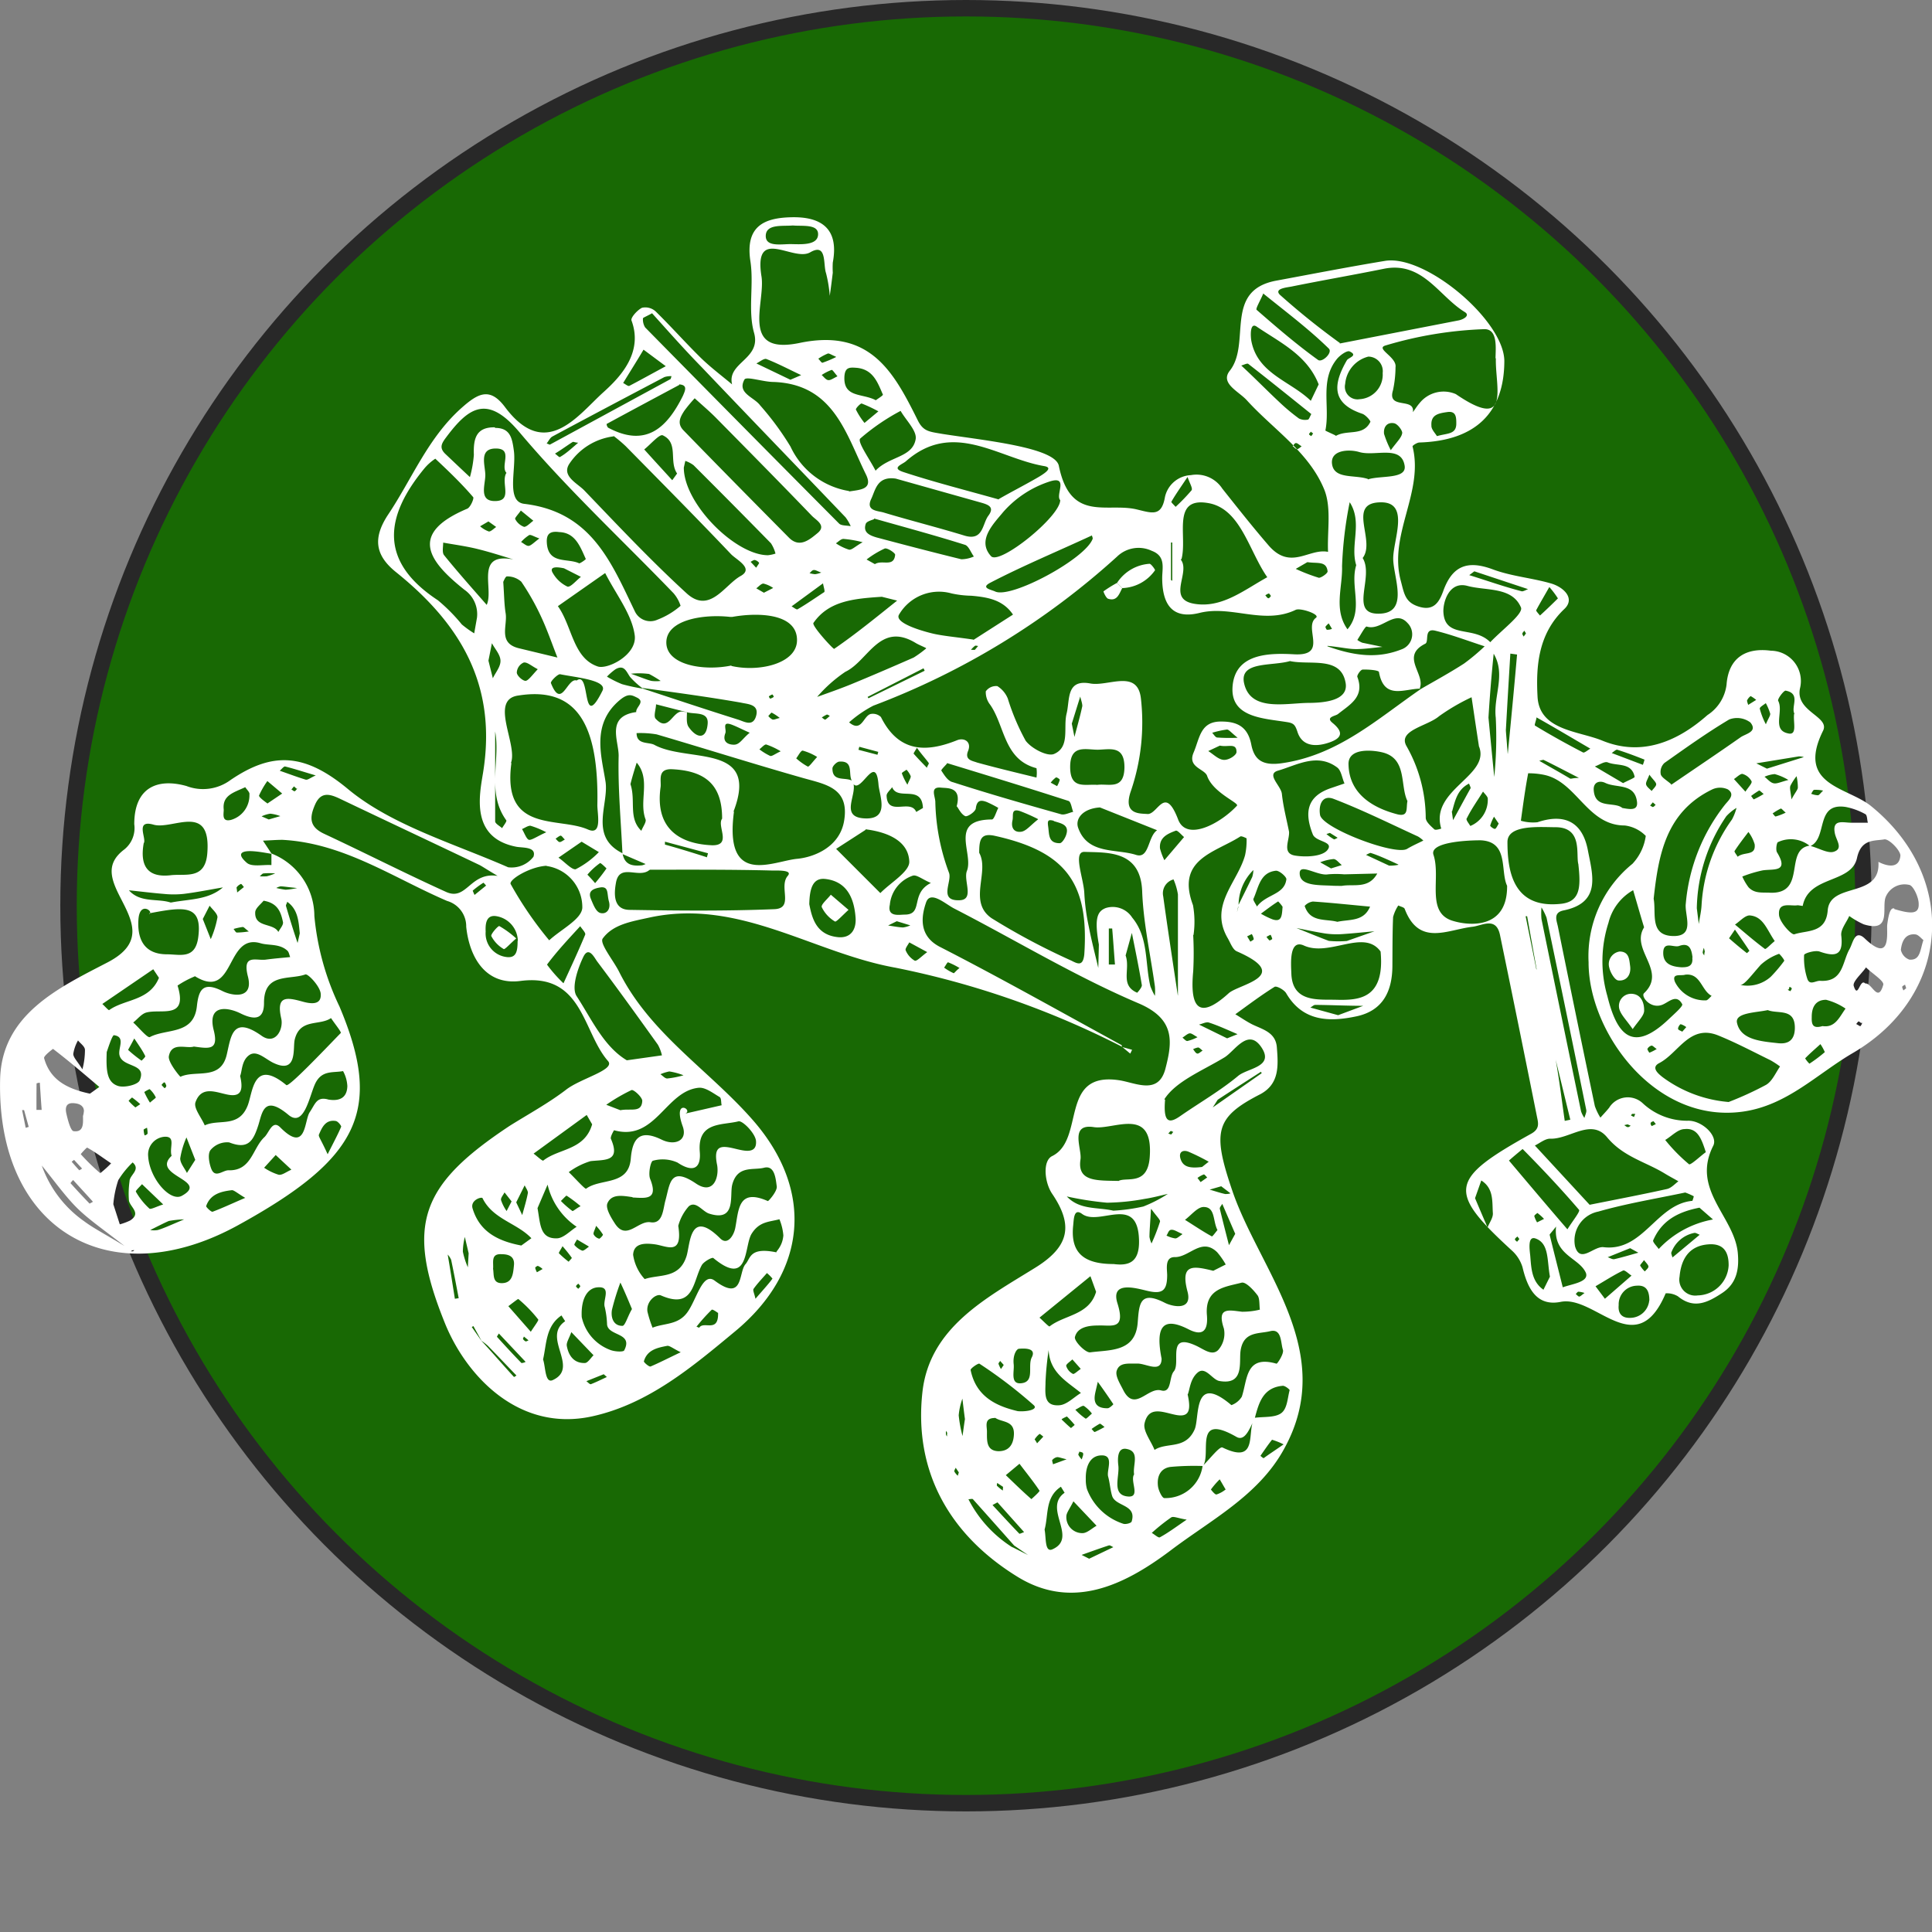 <svg xmlns="http://www.w3.org/2000/svg" viewBox="0 0 166.92 166.92"><rect x="0" y="0" width="166.92" height="166.92" fill="#808080" stroke="none"/><defs><style>.cls-1{fill:#186904;stroke:#282828;stroke-miterlimit:10;stroke-width:1.42px;}.cls-2{fill:#fff;}</style></defs><title>p_curiocity</title><g id="Layer_1" data-name="Layer 1"><circle class="cls-1" cx="83.46" cy="78.25" r="77.54"/><path class="cls-2" d="M728.33,936.22a75.35,75.35,0,0,0-19.6-6.83c-7.09-1.28-13.47-6-21.2-4.33-1.59.35-3.17.59-4.06,1.82-.29.41.91,1.87,1.41,2.85,2.67,5.36,7.78,8.51,11.56,12.83,5.34,6.1,4.67,13.11-1.51,18.24-3.7,3.07-7.5,6.29-12.37,7.36-6.35,1.39-10.87-3.51-12.7-8-3.47-8.55-2.13-12,5.59-17.11,1.6-1,3.32-1.94,4.83-3.09,1.25-1,4.33-1.73,3.65-2.5-2.2-2.51-2.16-7.61-7.55-6.92-3,.4-4.42-2-4.7-4.68a2.28,2.28,0,0,0-1.65-2.23c-4.66-2-8.93-5-14.23-5.28-.55,0-1.12.05-1.68.07l.75,1.14c-.51-.08-1-.18-1.53-.22-.84-.07-1.68.07-.61,1,.44.37,1.4.14,2.12.19v-1a5.82,5.82,0,0,1,3.71,5.4,22.92,22.92,0,0,0,2.17,7.82c3.8,9,1.69,13.15-8.77,18.9-11.16,6.13-20.86.33-20.55-12.6.13-5.61,5.06-7.92,9.26-10.1,3.29-1.7,2.13-3.65,1.09-5.69-.8-1.57-1.23-2.87.38-4.08A2.37,2.37,0,0,0,643,917c0-3.18,2-4,4.51-3.3a4,4,0,0,0,3.81-.52c3.59-2.44,6.37-2.35,10.14.78s9.12,4.69,13.84,6.76a2.38,2.38,0,0,0,2.19-.91c.29-.88-.94-.76-1.47-.86-4-.77-3.2-4.46-2.88-6.43,1.22-7.6-2-12.86-7.54-17.31-1.78-1.44-2-2.91-.7-4.91,2.09-3.11,3.46-6.67,6.38-9.27,1.42-1.26,2.44-1.82,3.75-.07,3.52,4.7,6.3.7,8.5-1.28,1.42-1.28,3.47-3.4,2.43-6.2-.09-.24.5-.9.91-1.1a1.32,1.32,0,0,1,1.17.31c1.33,1.3,2.56,2.69,3.89,4,.85.83,1.81,1.55,2.72,2.31-.46-1.9,2.54-2.17,1.9-4.45-.55-1.94,0-4.16-.32-6.21-.45-3,1.18-3.73,3.55-3.78,2.6-.06,4.12,1,3.57,3.92a8.3,8.3,0,0,0,0,.87c-.08.68-.17,1.36-.26,2a11.5,11.5,0,0,0-.32-1.95c-.27-.77.1-2.66-1.37-1.81s-4.91-2.31-4.21,2.08c.36,2.28-1.9,6.83,3.29,5.75,6.08-1.27,8.12,2.47,10.2,6.66.49,1,1,1,2.14,1.2,3.57.56,9.72,1.15,10.06,2.75,1,4.92,4.14,3.16,6.72,3.77,1.34.32,2.15.66,2.45-1.07a2.41,2.41,0,0,1,2.24-1.89A2.66,2.66,0,0,1,737,888c1.31,1.65,2.62,3.31,4,4.91,1.91,2.21,3.49.22,5.14.56-.08-1.81.31-3.81-.33-5.39-1.32-3.23-4.39-5.18-6.69-7.71-.71-.78-2.33-1.46-1.47-2.55,1.87-2.37-.57-6.92,4-7.78,3.13-.58,6.26-1.19,9.41-1.71,3.49-.57,10.26,5.13,10.31,8.63,0,4.47-2.48,6.91-7.33,7.06-.21,0-.62.27-.6.34,1,4-2.12,7.62-1,11.67.29,1.11.38,1.85,1.64,2.2s1.69-.52,2-1.34c.78-2.21,2.09-2.73,4.29-1.91,1.6.6,3.38.74,5,1.21,1.09.3,2.17,1.29,1.18,2.22-2.28,2.16-2.45,5-2.31,7.58.16,2.92,3.54,2.94,5.6,3.79,3.32,1.36,6.4.16,9.08-2.21a3.66,3.66,0,0,0,1.65-2.63c.17-2.31,1.66-3.22,3.83-2.93a2.62,2.62,0,0,1,2.51,3.27c-.4,2,2.6,2.41,2,3.64-2.35,4.74,2.09,4.85,4.14,6.51,7.62,6.18,6.91,16.39-1.57,21.34-3.1,1.81-5.67,4.52-9.49,5.06-7.64,1.08-13.36-6.92-13.34-12.9a10.28,10.28,0,0,1,3.79-8.51,4.4,4.4,0,0,0,1.15-2.41,3.06,3.06,0,0,0-1.81-.9c-3.27,0-4.15-3.81-7-4.38a6.67,6.67,0,0,0-1.35-.13c-.26,1.36-.44,2.73-.63,4.1a3.77,3.77,0,0,0,1.43.13c2.38-.8,3.9,0,4.36,2.43.4,2.1,1.19,4.52-2.11,5.19-.91.19-.59.87-.48,1.4q1.57,7.75,3.19,15.5a5,5,0,0,0,.48,1c.26-.29.52-.56.76-.86a1.89,1.89,0,0,1,2.89-.39,5.63,5.63,0,0,0,3.86,1.52c1.22-.07,2.68,1.29,2.24,2.16-1.93,3.8,1.81,6.09,2.12,9.24.14,1.51-.14,2.69-1.36,3.49s-2.42,1.42-3.81.28a1.83,1.83,0,0,0-1.06-.26c-2.54,6-6.08.13-9.08.74-2.07.41-2.86-1.18-3.29-3a3.18,3.18,0,0,0-.92-1.44c-5.59-5.13-5.44-6.14,1.69-10.1.74-.42.59-.92.48-1.46q-1.57-7.85-3.19-15.68c-.33-1.63-1.53-.83-2.38-.73-2.17.25-4.62,1.72-5.86-1.55-.06-.14-.36-.19-.55-.29a3.35,3.35,0,0,0-.45,1c-.06,1.39-.05,2.79-.06,4.18,0,2.19-.79,3.91-3.11,4.4s-4.63.47-6.07-2c-.17-.29-.82-.65-1-.55-1.17.73-2.27,1.56-3.39,2.37.5.3,1,.65,1.51.9.94.44,2,.7,2.08,2,.12,1.56.22,3.11-1.42,4-3.92,2-4.17,3.25-2.43,8.35,2.35,6.9,9.16,13.92,4.44,22.36-2.21,4-6.32,6.09-9.82,8.75-4,3-8.47,5.14-13.18,2.24-5.77-3.55-9-9-8.21-16,.64-5.54,5.5-8.07,9.69-10.67,3-1.84,3.38-3.68,1.5-6.44-.66-1-.81-2.82,0-3.23,2.91-1.42.57-7.34,5.8-6.56,1.44.22,3.4,1.31,4-1s.87-4.28-2.31-5.64c-5.48-2.33-10.62-5.46-15.93-8.19-.77-.39-2.07-1.61-2.44-.53s-.73,2.85,1.2,3.84c5.29,2.71,10.48,5.64,15.7,8.49ZM738.39,924c.4-.81.81-1.62,1.2-2.44a2.35,2.35,0,0,0,.1-.6,4.26,4.26,0,0,0-1.28,3c-.11.52-.23,1,0,.12C738.34,925.08,738.37,924.54,738.39,924ZM673,961.63l-.7-1.27-.14.08.84,1.2c.93,1,1.86,2.09,2.81,3.12a1.33,1.33,0,0,0,.21-.13c-.83-.86-1.65-1.73-2.48-2.58A5.56,5.56,0,0,0,673,961.63Zm45.89,17.84,1.33.67-1.2-.82c-1.18-1.33-2.36-2.66-3.56-4-.06-.06-.25,0-.39,0A10.64,10.64,0,0,0,718.86,979.47Zm45.29-49.83-.84-4.69h-.13c.3,1.5.61,3,.91,4.51,0,.06.06.11.08.16.47,2.2.93,4.41,1.39,6.61s.69,4.27,1,6.4l.48-.1-1.53-6.28C765.08,934.05,764.62,931.85,764.15,929.64Zm-73.43-22.31c0,.42-.07.95.14,1.26.69,1,1.54,1.13,1.65-.27.09-1.09-1.12-.79-1.81-1l-2.65-.68c0,.44-.26,1.07,0,1.28,1.07,1.12,1.4-.61,2.21-.66A2.92,2.92,0,0,1,690.72,907.33Zm49.1,60.95c-.42.71-.82,2.12-1.63,1.65-3.75-2.15-2.13,1.49-2.89,2.52a22,22,0,0,0-2.82.08c-.89.13-1.17.88-1.06,1.69.05.36.36,1,.54,1a3.23,3.23,0,0,0,3.31-2.77c.59-.56,1.46-1.72,1.72-1.6,3.25,1.57,2-1.59,2.81-2.57.76-.1,1.69,0,2.24-.38s.56-1.28.75-2c0-.07-.4-.4-.6-.38C740.52,965.67,740.16,967,739.82,968.28Zm-34.83-55c-.38-.56.2-1.77-1.09-1.69-.23,0-.62.39-.61.6,0,1.2,1.14.7,1.72,1.07.62,1-1.29,3.17,1.14,3.24,2.12.06,1.19-2,1.12-2.93C707.05,910.57,705.59,914.94,705,913.26Zm-18.08-8a7.18,7.18,0,0,1-1.1-1c-.33-.46-.5-1.1-1.26-.67a5,5,0,0,0-.74.64,9.28,9.28,0,0,0,1.3.65,15.91,15.91,0,0,0,1.82.39c2.73.9,5.46,1.81,8.2,2.67.53.16,1.3.67,1.57-.33s-.74-1-1.29-1.13C692.59,906,689.75,905.62,686.91,905.23Zm100.92,13.61c.69.18,1.49.67,2,.48.82-.28.16-1,.06-1.62-.22-1.18.68-.9,1.35-.88h1.51c-.07-.26-.06-.66-.22-.74a5.73,5.73,0,0,0-1.69-.62c-2.68-.41-1.53,2.72-3.08,3.39a2.6,2.6,0,0,0-2.76-.36c-.13,0-.23.68-.1.89,1.07,1.76-.32,1.41-1.25,1.56a11,11,0,0,0-1.75.53,4.71,4.71,0,0,0,.54.93c.53.56,1.16.43,1.91.47C787.54,923,785.48,919.09,787.83,918.84Zm-102.67.66c.19,1,.89,1.08,1.69,1a1.82,1.82,0,0,0,.3-.11l-2-.86c-.13-2.84-.4-5.67-.33-8.5,0-1.32-1.11-3.4,1.52-3.77-.06-.44.86-.9,0-1.28-.4-.2-.71-.33-1.37.2-2.55,2.09-1.63,4.86-1.28,7.12C684,915.33,682.29,918.05,685.16,919.5Zm68.91-14.26c-1.37,0-3.12,1-3.56-1.43,0-.17-.92-.24-1.41-.22-.17,0-.51.49-.46.63.65,1.73-.63,2.38-1.67,3.21-.22.18-1.1.25-.48.76,1,.82.8,1.32-.25,1.69s-2.32.43-2.76-.87c-.2-.61-.31-.79-.9-.88-2.09-.34-5-.39-4.71-3.19s3.27-2.78,5.32-2.67c3,.16.74-2.32,1.88-3.16.38-.29-1.36-.88-1.76-.68-2.75,1.32-5.54-.42-8.29.26-2.4.6-3.23-.77-3.24-3,0-.87.33-1.9-.9-2.36a2.67,2.67,0,0,0-3,.5,65.88,65.88,0,0,1-21.06,12.88,10.26,10.26,0,0,0-2.09,1.44c1.08.91,1.22-.53,1.85-.72a1,1,0,0,1,.9.26c1.5,3,3.81,3.12,6.59,2,.61-.24,1.26.14.94.93s.38.85.77,1c1.7.47,3.43.88,5.14,1.3a2.94,2.94,0,0,0,0-.81c-2.83-.74-2.72-3.64-4-5.48a1.74,1.74,0,0,1-.38-1.16,1.08,1.08,0,0,1,1-.45,2.27,2.27,0,0,1,.9,1.07,19.41,19.41,0,0,0,1.54,3.64c.49.67,1.88,1.4,2.46,1.15,1.4-.6.78-2.28,1.08-3.48s-.06-3,2.05-2.61c1.52.29,4.07-1.27,4.37,1.28a18.34,18.34,0,0,1-.86,8c-.74,2.1.82,1.94,1.45,2,.89,0,1.48-2.54,2.63.48.74,1.93,3.69.31,5.08-1.2.21-.24-2.08-1.12-2.58-2.58-.22-.61-1.71-.73-1.17-2s.58-2.72,2.41-2.69c1.34,0,2.28.43,2.58,2,.25,1.26.91,1.83,2.57,1.61,4.89-.67,8.31-3.83,12.09-6.43,1.25-.72,2.51-1.41,3.72-2.19a18,18,0,0,0,1.78-1.49c-1.42-.46-2.83-1-4.27-1.35-1-.24-.52.93-.85,1.12C752.36,902.49,754.55,904,754.07,905.24Zm-69.68-21.8a5.4,5.4,0,0,0-3.81,2.34c-.74,1.08.66,1.7,1.27,2.33,2.88,3,5.75,6.06,8.83,8.88,2,1.84,3.29-.71,4.67-1.48,1.2-.66-.37-1.41-.83-1.9-3-3.16-6.06-6.24-9.11-9.34A12.17,12.17,0,0,0,684.39,883.44Zm-8.84,28.25c-.81,6.06,4.06,4.6,6.6,5.71,1.3.58.81-1.39.83-2.14.13-7-1.81-10.22-6.82-9.43C673.64,906.22,676.14,910.09,675.55,911.69Zm19.23,4.2c-.86,6.51,3.37,4.25,5.45,4.05,1.43-.13,3.73-1,4.08-3.35.43-2.78-1.6-3.08-3.55-3.63-4.23-1.2-8.43-2.53-12.65-3.77a8.35,8.35,0,0,0-1.74-.11c0,1,1,.76,1.51,1C690.78,911.73,697.06,909.93,694.78,915.89Zm-20.63-33.18c1.31,0,1.47.88,1.62,2,.21,1.58-.7,4.37.89,4.56,5.81.69,7.52,5.07,9.57,9.31a1.48,1.48,0,0,0,1.94.7,6.7,6.7,0,0,0,2-1.2,3.09,3.09,0,0,0-.61-1.09c-4.46-4.63-9.18-9-13.33-13.93-2.73-3.23-4.34-2.17-6.28.42-.4.53-.68.93-.1,1.48s1.41,1.34,2.12,2a9.92,9.92,0,0,0,.34-1.92C672.29,883.71,672.52,882.68,674.15,882.71ZM716,919.47c.92,1.66-1,4.22,1.07,5.65a58.24,58.24,0,0,0,6.9,3.67c.58.3,1,.48,1.11-.54.42-6.19-1.61-8.88-7.7-10.24C716.14,917.73,716,918.31,716,919.47Zm31.14-44,10.29-2c.4-.08,1-.41.54-.71-2.26-1.37-3.64-4.42-7-3.75-2.66.54-5.34,1-8,1.54-.41.08-1.5.17-1,.7A63.91,63.91,0,0,0,747.17,875.43Zm13.47,1.3c0-.83.24-2.59-1-2.54a33.67,33.67,0,0,0-8.51,1.41c-.9.27,1,1,.87,1.87a9.81,9.81,0,0,1-.22,2c-.53,1.7,1.92.58,1.72,1.89.19-.25.35-.52.56-.76a2.66,2.66,0,0,1,3.15-.8C762,883.13,760.56,879.18,760.64,876.73Zm-86.11,44.76c-1.13-.67-1.38-.85-1.66-1-4-1.91-8.07-3.82-12.09-5.74-.87-.41-1.63-.62-2.13.52s-.49,1.93.81,2.53c3.51,1.64,7,3.42,10.49,5C671.77,923.7,672,921,674.53,921.49Zm-1.89-22.37a2.57,2.57,0,0,0-1.09-2.42c-3.06-2.44-4.88-4.84.25-7,.28-.12.61-.91.51-1-1-1.17-2.14-2.26-3.27-3.32a4.41,4.41,0,0,0-.91.8c-3.46,4.18-4,8.06,1.13,11.43a15.16,15.16,0,0,1,2.07,2.09,9.07,9.07,0,0,0,1.07.77Zm61.88,27.43a29.5,29.5,0,0,1,0,3.12c-.27,2.82.29,4.42,3.07,1.89.86-.78,5.59-1.48.69-3.62-.35-.16-.54-.72-.77-1.12-1.66-2.84.84-4.82,1.49-7.18a5.93,5.93,0,0,0,.13-1.46s-.43-.23-.54-.16c-2.18,1.4-5.58,1.94-4.09,5.93A8.05,8.05,0,0,1,734.52,926.55Zm-47-5.62c-.93.75-2.59-.66-2.88,1.13-.13.75-.31,2.28,1.17,2.3,4.17.07,8.35.11,12.52-.06,1.73-.07.35-1.94,1.16-2.88.46-.53-.9-.45-1.4-.46C694.6,920.91,691.07,920.93,687.56,920.93Zm17.23-32.71c.91-.16,2.15-.14,1.5-1.47-1.74-3.52-2.79-7.82-8-8-.87,0-2.34-.51-2.5-.21-.66,1.19.83,1.51,1.36,2.24a24.6,24.6,0,0,1,2.62,3.56A6.78,6.78,0,0,0,704.79,888.22Zm28.69,5.87c.89,1.1-1.24,3.4,1.15,3.82s4.33-1.19,6.33-2.29c-1.61-2.3-2.31-6-5.19-6.42C732.61,888.76,734,892.14,733.48,894.09Zm-38.85,9.19c2.44.57,5.71-.21,5.7-2.23,0-2.27-3.25-2.42-5.6-2h-.17c-2.32-.26-5.51.24-5.52,2.2S692.2,903.8,694.63,903.28Zm74.18,46.56c2.61-.52,4.65-.91,6.67-1.36.38-.08.69-.44,1-.67-.4-.23-.82-.45-1.21-.69-1.65-1-3.56-1.43-4.95-3.11s-3.25.19-4.93.12c-.43,0-.88.38-1.31.59ZM691.42,880.2a12.56,12.56,0,0,0-.89,1.07c-.35.54-.67,1.1-.07,1.71,3,3.09,6.06,6.19,9.11,9.27.92.92,1.79.15,2.45-.39.82-.66-.1-1.12-.47-1.5-2.76-2.87-5.56-5.7-8.36-8.54C692.66,881.29,692.09,880.81,691.42,880.2ZM780.75,941a28.47,28.47,0,0,0,3.23-1.48c.53-.31.81-1,1.21-1.59a7.36,7.36,0,0,0-.83-.54c-1.49-.73-3-1.53-4.51-2.14-2.47-1-3.43,1.53-5.1,2.39-.73.38-.09.91.29,1.21A11.11,11.11,0,0,0,780.75,941Zm-21.58-30.78c-.32-2.08-.47-3.13-.63-4.19a17.67,17.67,0,0,0-2.81,1.64c-1,.86-3.55,1.2-2.83,2.55a12.66,12.66,0,0,1,1.68,6.22c0,.35.44.72.74,1,.09.09.4,0,.6-.06C754.89,914,760.24,912.82,759.17,910.25Zm2.44,12.1c-.61-1.27.18-3.83-2.3-3.93-1.36,0-4.42.19-4.06,1.26.67,2-.72,5.05,1.74,5.72C758.38,925.78,761.63,926.06,761.61,922.35Zm12.66,1.11c.24,1.24-.38,3.16,1.64,3.23s1-1.83,1.14-2.82a16,16,0,0,1,3.41-8.56c.33-.39.86-.86.22-1.29a1.61,1.61,0,0,0-1.34,0C775.35,915.92,774.69,919.59,774.27,923.46Zm-56.58-34.52c1-.58,2.22-1.2,3.36-1.86s1.11-.91.51-1c-3.94-.69-7.82-4-11.9-.4-.31.27-1.31.57-.19.93C712.12,887.45,714.81,888.13,717.69,888.94Zm50.08,31.56c-.24-.82.4-3.16-1.91-3.21-1.41,0-4.22-.26-4.22,1.28,0,2.48.47,5.72,4.49,5.35C767.9,923.76,768,922.55,767.77,920.5Zm-81.72,28.75c-.81-.11-1.8-.33-2.17.53-.18.42.3,1.22.64,1.74,1,1.55,2-.27,3.08-.1s1.08-1.13,1.29-1.88c.4-1.43.38-3,2.65-1.46,1.49,1,2-.52,1.82-1.59-.38-1.82.43-1.7,1.65-1.4.72.17,1.76.43,1.71-.64,0-.65-1.16-1.84-1.52-1.75-1.4.36-3.56,0-3.34,2.64.12,1.46-.6,1.81-1.93.92a3.11,3.11,0,0,0-2.1-.16c-.21,0-.44,1.12-.26,1.57C688.32,949.51,687.15,949.3,686.05,949.25Zm45.71,13.93c0,1.33-1.34.43-2.1.45s-1.54-.13-1.78.62c-.14.45.29,1.12.55,1.64,1,2,2.13-.26,3.29.06.93.25.67-1.14,1.09-1.64.65-.75-.68-3.47,2-2.19.64.31,1.31.85,1.83.35a2.14,2.14,0,0,0,.5-1.87c-.63-1.88.43-1.58,1.56-1.45a6.31,6.31,0,0,0,1.55-.18c-.06-.43,0-1-.22-1.26-.35-.46-1-1.16-1.36-1.07-1.4.37-3.16.48-3,2.75.08.87,0,2.08-1.56,1.29C731.93,959.53,731.19,960.31,731.76,963.18Zm41.68-37.26c-.31-1-.62-2.11-.94-3.19a4.45,4.45,0,0,0-2.13,2.81,10.83,10.83,0,0,0-.1,6.33c.82,3.33,2.16,5,5.31,2,.44-.42,1.25-1.12,1.16-1.29-.51-.94-1.16-.16-1.75.06-1,.36-1.82-.71-1.56-1C775.49,929.68,772.23,927.86,773.44,925.92ZM648.15,936.21c-.65.21-1.92-.44-2.16.83-.1.53,1,1.82,1,1.78,1.34-.62,3.47.36,4-1.91.37-1.56.48-3.42,3-1.64,1.2.86,1.92-.55,1.71-1.48-.46-2,.47-1.84,1.82-1.47.64.18,1.65.37,1.59-.63,0-.63-1.1-1.8-1.33-1.71-1.35.49-3.58-.17-3.57,2.46,0,1.29-.64,1.58-2,.92-1.07-.54-2.87-.85-2.37,1.34C650.34,936.56,649.49,936.39,648.15,936.21ZM750.68,928c-1.44-2-4.41.49-6.63-.52-1.29-.58-1.11,1.59-1.08,2.43.09,2.55,2.4,2.21,3.92,2.26C748.77,932.21,751.07,932.12,750.68,928ZM690,951.7c.41,2.62-1,1.74-2,1.6s-1.85-.06-1.9.9a3.91,3.91,0,0,0,1,2.1c1.29-.44,3,0,3.62-2,.32-1.06.27-4.13,2.91-1.51.62.62,1.16-.25,1.29-.88.31-1.56.22-3.5,2.82-2.35.08,0,.83-.87.77-1.27-.09-.64-.17-1.85-1.1-1.61s-2.31-.24-2.75,1.48c-.23.94.37,3.24-2,2.48-.58-.19-1.13-1.13-1.75-.63A4.18,4.18,0,0,0,690,951.7Zm-6.33-56.39-4.07,2.85c1.24,1.73,1.3,4.49,3.44,5.21.85.29,3.41-1,3.2-2.68C686,898.86,684.64,897.18,683.69,895.31Zm50.35,71c.3,1.39.08,1.93-1,1.73s-2.36-.86-2.73.71c-.16.66.55,1.53.86,2.31,1.06-.7,2.65,0,3.45-1.74.48-1-.19-5,3.19-2.13a1.75,1.75,0,0,0,.9-.73c.5-1.49.3-3.63,3-2.85.08,0,.66-.88.55-1.2-.2-.61-.09-1.86-1.1-1.61s-2.31,0-2.56,1.7c-.14,1,.35,3-1.85,2.6-.61-.13-1.19-1.3-1.86-.72S734.2,965.89,734,966.31Zm-81.88-27.59c.29,1.23.09,1.81-.91,1.67s-2.39-.92-2.94.63c-.18.51.51,1.32.8,2,1.21-.58,2.92.25,3.7-1.69.46-1.13.46-4.17,3.35-1.79.22.18,3.12-2.87,4.7-4.5.08-.08-.55-.84-.84-1.29-1,.69-2.69,0-3.14,1.87-.17.74.26,3-1.84,2-.71-.34-1.44-1.13-2.09-.67S652.32,938.3,652.16,938.72Zm33.4-1.32,3.05-.43a3.51,3.51,0,0,0-.35-.92c-1.72-2.4-3.45-4.81-5.23-7.17-.25-.33-.74-1.39-1.21-.42s-1.05,2.65-.59,3.38C682.52,933.85,683.56,936.21,685.56,937.4Zm40.8-10c-.4-2.25-.15-2.87.6-3.16a2,2,0,0,1,2.28.83c1.43,1.72,1.09,3.94,1.57,5.93a5.67,5.67,0,0,0,.39.83,4.52,4.52,0,0,0,0-.82c-.38-2.74-1-5.48-1.1-8.23-.14-3.54-3-3.32-5-3.39-1,0-.06,2.29,0,3.54a18,18,0,0,0,.39,2.92c.23,1.2.54,2.38.82,3.57Zm9.89,28.18,1.07-.54a6.49,6.49,0,0,0-.74-1.06c-1.35-1.32-2.4.45-3.67.42-.86,0-.66,1-.65,1.54,0,1.34-.38,1.71-1.78,1.36-1-.24-3.13-.84-2.51,1.11.73,2.34-.52,1.85-1.68,1.9-.85,0-1.79.15-2,1-.08.35.92,1.37,1.32,1.32,1.68-.23,3.88,0,4.1-2.52.13-1.6.14-2.89,2.35-1.76.62.32,2.43.74,1.95-1C733.35,954.92,734.54,955.17,736.25,955.59Zm-27.44-68.44c-1.63-.23-1.75,1-2.13,1.78-.46,1,.54,1,1.05,1.14,2.32.7,4.68,1.29,7,2,1.65.51,1.55-1,2.08-1.71s.07-.93-.54-1.11Zm-15,29.37c0-2.84-1.36-4.12-4.32-4.26-1.32-.06-.91,1-1,1.57-.47,3.4,1.46,4.88,4.47,5C694.66,918.84,693.31,917.14,693.79,916.52ZM690.61,942l3.14-.72c-.07-.25,0-.64-.21-.73-.56-.33-1.2-.83-1.77-.78-2.87.28-3.74,4.67-7.32,3.67,0,0-.34.56-.27.74.87,2-.52,1.79-1.76,1.93a6.17,6.17,0,0,0-1.88.95c.52.5,1.41,1.5,1.5,1.43,1.25-.93,3.67-.22,3.86-2.61.15-1.81.83-2.52,2.66-1.63,1.13.56,2.28.1,1.82-1.16C689.5,940.62,691.33,941.68,690.61,942Zm24.89-40.92,3.42-2.19c-.87-1.29-2.21-1.51-3.61-1.63a8.68,8.68,0,0,1-1.7-.2,4,4,0,0,0-4.53,1.82c-.44.69,1.76,1.38,3,1.67C713,900.75,714,900.83,715.5,901.05Zm-67.28,29.07a8.46,8.46,0,0,0-1.48.79c.91,2.93-1.36,2-2.66,2.32-.44.1-.78.57-1.17.87.49.44,1.24,1.37,1.44,1.26,1.42-.76,3.79-.16,4.06-2.66.15-1.38.49-2.18,2.2-1.32.87.44,2.72.73,2.21-1.25s.7-1.35,1.54-1.46,1.41-.15,2.11-.22c-.08-.2-.11-.45-.26-.57-.67-.6-1.58-.42-2.28-.62C650.84,926.35,651.76,932.33,648.22,930.12ZM749.13,894c1,1.62-1.14,4.74,1.26,4.81,2.87.08,1.38-3.13,1.38-4.76s1.44-4.83-1-4.86C747.65,889.16,750.31,892.49,749.13,894Zm-6.36,23.64c.06.74-.65,1.88.52,2.07.91.15,2.33.09,2.79-.47.61-.77-1-.69-1.26-1.37-.73-1.85-.54-3.29,1.6-4l1.14-.39c-.21-.47-.28-1.13-.64-1.39-1.72-1.28-3.5-.18-5.1.28-1.06.31.25,1.3.33,2C742.27,915.51,742.56,916.58,742.77,917.65Zm.1-14.74c-1.54.46-4.32,0-4,1.84.49,2.52,3.44,1.83,5.47,1.78,1.34,0,3.68-.14,3.3-1.82C747.19,902.47,744.57,903.27,742.87,902.91Zm-14.81,44.91c.7-.34,2.47.43,2.67-2,.36-4.52-3.11-2.37-4.83-2.64-2.14-.33-1,1.91-1.15,2.8C724.46,947.89,726.15,947.78,728.06,947.82ZM786.72,924c-.57.11-1.69-.34-1.62.79,0,.63,1.09,1.81,1.33,1.72,1.1-.37,2.72-.07,2.88-2.06.2-2.5,4.6-1,4.38-4.2,0,0,1.77,1,1.9-.54,0-.46-1-1.47-1.39-1.4-.88.15-2-.06-2.36,1.61-.49,2.23-4.18,1.49-4.69,4.14ZM777,948.82c-2.56.54-5.08.95-7.52,1.65a2.55,2.55,0,0,0-2,3c.44,1.51,1.58,0,2.44.07,3.45.43,4.58-3.72,7.7-4,0,0,.14-.38.11-.4A6.13,6.13,0,0,0,777,948.82Zm-62.95-33.35c.47-1.72-.8-1.57-1.35-1.63-1-.1-.48.77-.49,1.26a18.53,18.53,0,0,0,1.19,6.12c.25.76-.91,2.39.85,2.35,1.4,0,.36-1.69.69-2.54.6-1.52-1.62-4.42,2.16-4.44.19,0,.37-.66.55-1a9.7,9.7,0,0,0-1-.51c-.48-.18-.84-.19-.94.53,0,.29-.73.78-.92.69C714.43,916.13,714.21,915.63,714.08,915.47Zm-54.33,25.31c.94.17,1.66-.08,1.69-1.15a3,3,0,0,0-.37-1.3c-.88.17-1.86-.12-2.43,1.13-.49,1.09-.95,3.77-2.29,2.65-2.12-1.77-2.26-.2-2.6.89-.45,1.41-.91,2.12-2.52,1.49a1.87,1.87,0,0,0-1.61.66c-.26.33-.13,1.11.06,1.61.33.87,1,.13,1.49.14,2,.06,2.07-1.91,3.11-2.87.4-.38.68-1.52,1.36-.84,2.28,2.3,2.06-.58,2.55-1.31S658.75,940.52,659.75,940.78ZM698.53,954c-.25,0,.46-.38.55-1.47a4.61,4.61,0,0,0-.34-1.4c-.88.24-1.73.18-2.4,1.25s-.18,4.69-3.31,2.1c-.1-.09-.83.31-1,.62-.78,1.41-.67,3.86-3.53,2.61-.41-.18-1.3.52-1.16,1.41a10,10,0,0,0,.44,1.38c1-.41,2.19-.21,3-1.32s1.32-3.52,2.36-2.75c2.52,1.88,2.05-.68,2.66-1.41C696.26,954.52,696.13,953.49,698.53,954Zm-19.91-33.41c-1.45.08-3.28,1.21-3.1,1.58a31.26,31.26,0,0,0,3.33,4.86c1-.93,2.79-1.81,2.86-2.8A3.59,3.59,0,0,0,678.62,920.61Zm9.13-47.74c-.55.3-.81.39-.8.45a1.3,1.3,0,0,0,.19.78q8.36,8.5,16.76,16.95c.2.19.64.15,1,.22a3.89,3.89,0,0,0-.45-.77c-4.13-4.32-8.28-8.61-12.4-12.94C690.54,876,689.13,874.4,687.75,872.87Zm-43.93,45.77c-.38,2.11.45,3,2.31,2.79,1.27-.16,3,.43,3.18-1.9.35-4.44-3-2-4.64-2.47S644.09,918.25,643.82,918.64ZM723,889c-.44-.43.78-2.15-.91-1.61a9.05,9.05,0,0,0-4,2.62c-.82,1-2.33,2.46-1.06,3.84C717.78,894.62,723,890.42,723,889Zm72.06,35.33c1.41.42,2.15.48,2.11-.45,0-.59-.49-1.61-.83-1.64a1.76,1.76,0,0,0-2,1c-.42.88.57,3.18-1.92,2.41a7.19,7.19,0,0,1-1.25-.72c-.24.56-.75,1.15-.69,1.68.2,1.72-.48,1.88-1.88,1.39-.39-.13-1.32.15-1.33.3a5.67,5.67,0,0,0,.26,2c.2.69.71.21,1.13.23,2,.12,1.9-1.62,2.53-2.73.3-.52.45-1.76,1.33-.92,2.3,2.19,1.87-.51,1.93-1.18C794.59,924.59,794.77,924.2,795.06,924.28Zm-63,16.48c-.17,2,.35,2.08,1.32,1.4,1.67-1.16,3.45-2.18,5-3.47.82-.68,3.15-.76,2-2.47s-2.3.33-3.18.87C735.29,938.3,733,939.2,732,940.76Zm-41.58-54.62c0,3.11,4.44,7.56,7.27,7.57a3.16,3.16,0,0,0,.65-.14,3,3,0,0,0-.39-.89q-3.32-3.39-6.69-6.75a2.65,2.65,0,0,0-.71-.37ZM727.62,955c1.24.16,2.22-.09,2.19-2-.07-4.12-3.42-1.22-4.92-2.33-.71-.52-.71.41-.77,1C723.85,954.19,725.23,955,727.62,955Zm32.53-53.72c1-1.06,2.87-2.45,2.66-3-.76-1.81-3-1.43-4.63-1.87s-2.14,1.51-2.07,2.32C756.27,901,758.73,899.82,760.15,901.27Zm-85.27-5.21c.08,1.12.08,1.94.21,2.73.16,1.08-.68,2.56,1.15,3l3.32.8c-.47-1.19-.88-2.4-1.42-3.55a21.17,21.17,0,0,0-1.7-3,1.8,1.8,0,0,0-1.23-.46C675.07,895.56,674.89,896.06,674.88,896.06Zm79.5,22.35a2.56,2.56,0,0,0-.47-.36c-2.42-1.11-4.81-2.3-7.29-3.25-1-.38-1.31.56-1.17,1.39.2,1.15,6.5,3.54,7.52,2.93C753.4,918.87,753.86,918.67,754.38,918.41ZM753,915c-.66-1.35,0-3.69-2.18-4.21-.79-.19-3-.44-2.91,1.09.07,2.44,2,3.7,4.28,4.28C753.12,916.35,752.87,915.61,753,915Zm-46.82,2.49-2.54,1.64,3.82,3.82c.89-.91,2.53-1.85,2.5-2.72C709.9,918.56,708.31,917.71,706.19,917.44Zm20.25-1.94c-1.51.1-2.15,1-1.88,1.76.82,2.33,3.28,1.79,5,2.34,1.16.37,1-1.57,1.82-2.13Zm-82.15,9.2c.46-.15-.81-1.17-.92.49s.47,3,2.47,3c1.12,0,2.45.47,2.7-1.49C648.9,923.9,647.27,924.13,644.29,924.7Zm63.31-27.4c-2.42.16-4.59.35-5.91,2.26-.17.24,1.72,2.29,1.79,2.24,1.88-1.29,3.65-2.74,5.44-4.17Zm5.62,14.42c-.15.18-.52.53-.48.6.26.39.56.91,1,1,3.1,1,6.21,1.89,9.34,2.77.3.09.7-.13,1.05-.21-.13-.32-.19-.87-.4-.94C720.26,913.87,716.82,912.82,713.22,911.72Zm62.57,1.83c2.09-1.43,4.05-2.74,6-4.11.44-.31,1.51-.47.85-1.28a1.91,1.91,0,0,0-1.83-.26c-1.93,1.15-3.76,2.46-5.6,3.76a1.07,1.07,0,0,0-.31,1C775,913,775.46,913.24,775.79,913.55ZM745.33,879c-1-2.55-3.36-3.63-5.37-5-.59-.39-.52.88-.44,1.28.56,2.82,3.39,3.44,5.13,5.14ZM766.82,952c.51-.81,1.14-1.57,1-1.69-1.55-1.81-3.19-3.55-4.87-5.25,0,0-.77.63-1.18,1C763.41,948,765,949.89,766.82,952Zm-55.41-50.22c-.41-.2-.67-.3-.9-.44-3.11-1.88-4.1,1.56-6.07,2.49A12.19,12.19,0,0,0,702,906c1-.36,1.95-.69,2.91-1.08,1.82-.75,3.63-1.53,5.43-2.32A9.45,9.45,0,0,0,711.41,901.82Zm-4.35-15.34c1.18-1.24,3.17-1.11,3.45-2.7.13-.72-.83-1.63-1.3-2.45a18.51,18.51,0,0,0-3.5,2.4C705.48,884,706.52,885.43,707.06,886.48Zm73.69,68.64c0-1.33-.62-1.87-1.76-1.78-1.71.13-2.35,1.33-2.48,2.79a1.38,1.38,0,0,0,1.57,1.62A2.73,2.73,0,0,0,780.75,955.12ZM726.2,913.6c1-.13,2.32.49,2.35-1.51,0-1.83-1.11-1.58-2.18-1.53s-2.54-.57-2.51,1.56C723.89,914,725.12,913.52,726.2,913.6Zm-.46-21.55c-3,1.39-6,2.64-8.77,4.08-.9.46.09.61.4.76,1.35.66,7.79-2.8,8.43-4.54C725.83,892.27,725.76,892.16,725.74,892.05Zm-35.66-13c-2.13,1.14-4.21,2.25-6.27,3.37a.49.49,0,0,0,.13.32c3.28,1.75,5.09,0,6.46-2.75C690.61,879.51,690.82,879.05,690.08,879Zm16.84,11.59c-.15.08-.64.18-.72.41-.26.75.35,1,.92,1.17,2.44.65,4.89,1.29,7.34,1.89a2.79,2.79,0,0,0,1.08-.24c-.25-.33-.43-.87-.74-1C712.27,892.07,709.71,891.38,706.92,890.59Zm41.66,4c-.56-1.75.57-3.7-.57-5.46a33.9,33.9,0,0,0-.66,5.53c.06,1.81-.75,3.74.47,5.45C749.26,898.45,748,896.45,748.58,894.6Zm-72.28-.35c-1.2-.36-2.4-.76-3.61-1.06-1-.25-2-.38-3-.56,0,.37-.11.86.08,1.09,1.18,1.46,2.44,2.87,3.68,4.29C674.13,896.58,672.2,893.16,676.3,894.25Zm70.5-10.83c1-.59,2.38.06,3-1.23,0-.11-.41-.59-.7-.69-2.73-.91-2.5-2.61-1.33-4.63.13-.22,1-.4.23-.76-.22-.1-.83.33-1.09.65-1.51,1.85-.58,4.12-1,6.18C745.87,883,746.49,883.26,746.8,883.42Zm2.78,3.75c1.1-.36,3.35,0,3.18-1.17-.28-1.85-2.57-.78-3.94-1.2-.85-.25-2.46-.19-2.34,1C746.63,887.22,748.41,886.78,749.58,887.17Zm-3.49,14.42c2.65.95,4.56,1,6.46.24a1.38,1.38,0,0,0,.45-2.26c-1.1-1.22-2.25.73-3.53.31-.13,0-.53.75-.8,1.16a2,2,0,0,0,.43.24l1.74.36c-.73.07-1.47.18-2.2.19S747.4,901.72,746.09,901.59Zm-5.56-30.45c-.25.6-.67,1.29-.56,1.38,1.72,1.5,3.46,3,5.31,4.33.36.25,1.31-.66.91-1C744.48,874.22,742.6,872.81,740.53,871.14ZM725.21,973.58a3,3,0,0,0,.1.86,5,5,0,0,0,3.14,3c.21.07.68-.06.72-.19.47-1.5-1.4-1.28-1.69-2.23-.16-.54-.19-1.12-.34-1.66s.53-1.82-.53-1.83S725.18,972.53,725.21,973.58Zm-23.89-49.67c.23,1.18.59,2.67,2.5,2.85,1.12.1,1.57-.7,1.5-1.68-.12-1.66-.73-3.14-2.62-3.35C701.6,921.61,701.35,922.6,701.32,923.91Zm-19.66,35.67a3.91,3.91,0,0,0,2.41,2.82c.38.17,1.18.22,1.26.06.8-1.55-1.35-1.21-1.48-2.22a7.62,7.62,0,0,0-.2-1.52c-.2-.6.62-1.79-.59-1.71C682.15,957.06,681.58,958,681.66,959.58Zm102.47-26.52c-1,.22-2.84.22-2.66,1.09.31,1.5,2.13,1.61,3.56,1.77.93.1,1.42-.32,1.44-1.28C786.5,932.85,785,933.42,784.13,933.06Zm-19.55-8.87a5.62,5.62,0,0,0,0,1q1.7,8.31,3.42,16.62a2.36,2.36,0,0,0,.29.57c.05-.23.2-.48.16-.69q-1.69-8.31-3.43-16.61A5.08,5.08,0,0,0,764.58,924.19Zm-45.25,43.52c.82.07,1.77-.15,1.39-.51a40.24,40.24,0,0,0-4.7-3.59c-.1-.06-.79.41-.76.55C715.74,966.51,717.56,967.29,719.33,967.71Zm6.77-10.31-.49-1.35-4.4,3.58c.3.27.81.8.87.76C723.37,959.38,725.5,959.43,726.1,957.4Zm-79.87-11.75c-.23-.68.39-1.67-.58-1.65a1.54,1.54,0,0,0-1.45,1.67c.11,1.94,1.92,4,2.92,3.43C649.55,947.76,644.39,947.37,646.23,945.65Zm30.21,7.75.87-.63c-1.25-1.32-3.33-1.64-4.22-3.46-.07-.15-1.08.16-.86.89C672.82,952.15,674.32,953,676.44,953.4Zm73.18-76.8a2.66,2.66,0,0,0-2,2.36,1.09,1.09,0,0,0,1.24,1.32,2.12,2.12,0,0,0,2-2.26A1.26,1.26,0,0,0,749.62,876.6ZM639.17,940.28l.81-.58c-1.31-1.11-2.61-2.23-4-3.29,0,0-.82.6-.77.8C635.72,939.06,637.14,939.85,639.17,940.28Zm43.39,2.65-.47-.81-4.59,3.34c.29.21.76.66.84.6C679.68,945,681.9,945.19,682.56,942.93Zm-4.72,7.24c.25,1.37.2,2.64,1.65,2.61.58,0,1.15-.63,1.73-1a6.05,6.05,0,0,1-2.51-3.64Zm-37.22-13.49c-.06,1.59,0,2.63,1,2.94.55.16,1.69-.11,1.85-.49.65-1.52-1.51-1.07-1.75-2.19-.13-.6.55-1.57-.47-1.71C641.09,935.2,640.69,936.51,640.62,936.68ZM722,962.43a26,26,0,0,0-.27,2.77c0,.87-.24,2.11,1.2,2,.65-.05,1.24-.69,1.86-1.06C723.59,965.15,722.09,964.39,722,962.43Zm-41.91-31.7c.71-1.55,1.32-2.86,1.87-4.19.06-.16-.28-.49-.43-.73-1,1.09-2,2.15-2.87,3.32A12,12,0,0,0,680.07,930.73ZM760,907.79c.17,1.77.33,3.45.5,5.13a33.79,33.79,0,0,0,.13-5.12c-.22-1.85.89-3.73-.18-5.53C760.26,904.13,760.11,906,760,907.79Zm-84.83-21.13c-.59-.59.61-2.11-.92-2.12s-.91,1.48-.92,2.32-.57,2.22.82,2.22C675.75,889.09,674.65,887.53,675.14,886.66Zm58,45.13c0-3.78,0-6.25,0-8.72a5.33,5.33,0,0,0-.38-1.3,1.24,1.24,0,0,0-.89,1.47C732.23,925.66,732.6,928.08,733.16,931.79Zm13.78-6.36c1.07-.23,2.27,0,2.82-1.31-1.65-.15-3.29-.33-4.94-.44a1.17,1.17,0,0,0-.71.38C744.59,925.5,745.91,925.16,746.94,925.43Zm31.28,24.7c-2,.39-3.29,1.2-4,2.82-.06.15.31.5.48.75a8.48,8.48,0,0,1,4.69-2.55Zm.55-4.79c-.37-1.15-.71-2.12-1.83-2-.58,0-1.12.61-1.68.94a14.64,14.64,0,0,0,2.06,2.1C777.49,946.46,778.31,945.67,778.77,945.34Zm-34.08-63.77c-1.83-1.47-3.63-2.92-5.45-4.34-.1-.08-.4.09-.61.14,1.09,1,2.16,2.1,3.26,3.13a17,17,0,0,0,1.73,1.45,1.22,1.22,0,0,0,.79.09C744.5,882,744.57,881.79,744.69,881.57Zm2.62,40.76c1-.19,2.32.3,3.07-1.07l-2.86.07a8.05,8.05,0,0,0-1.39,0c-.89.16-2.46-1-2.45-.09,0,1.16,1.79,1,2.93,1.08Zm-102.18,7.95-.5-.75-4.4,3c.2.18.54.57.59.53C642.19,932.09,644.3,932.29,645.13,930.28Zm34.57-38.52c-1-.14-1.11.38-1.06,1,.16,1.8,1.8,1.23,2.79,1.7.11,0,.59-.34.57-.38C681.52,893,681.1,891.8,679.7,891.76Zm32.12,30.32c-.78-.34-1.22-.72-1.55-.64a2.93,2.93,0,0,0-2,2.52c-.24,1.09.83.85,1.27.85C711.23,924.82,710,923,711.82,922.08Zm-11.93-56.81c-.89.08-2.3-.15-2.34.87s1.36.73,2.17.74,2.3.14,2.35-.81S700.73,865.35,699.89,865.27Zm-10,21.43c-.73-1.06.16-2.65-1.24-3.3-.28-.13-1.06.79-1.6,1.22.8.89,1.61,1.77,2.42,2.66Zm-11.58,76.54c.23.69.16,2.11.85,1.78,2.33-1.09-1-3.68,1.06-5.08,0,0-.21-.32-.32-.5C678.54,960.37,678.63,961.9,678.32,963.24Zm-37.13-13.41.56,1.74a5,5,0,0,0,.89-.33c1-.64,0-1.15-.1-1.73a7.63,7.63,0,0,1,.05-1.65c0-.56,1-1,.27-1.64a7.78,7.78,0,0,0-1.24,1.53A8.88,8.88,0,0,0,641.19,949.83Zm80.46,28.11c.14.68,0,2,.67,1.71,2.27-1-.86-3.54,1.06-4.89,0,0-.21-.34-.32-.52C721.68,975.15,722,976.67,721.65,977.94Zm-14.58-97.57c.16-.13.64-.41.61-.49-.44-1-.82-2.17-2.25-2.31-.62-.05-1-.06-1.07.69C704.22,880.19,705.89,879.74,707.07,880.37Zm58.77,71.39c-.43.56-.57.66-.55.73.37,1.51.75,3,1.13,4.52.78-.29,2.28-.45,2-1.24C767.85,954.44,765.58,954.26,765.84,951.76ZM678.9,884.21l10.4-5.65c.06,0,.08-.18.12-.27a1.76,1.76,0,0,0-.62.08c-3.23,1.7-6.45,3.4-9.67,5.13-.21.11-.33.4-.5.6Zm95,73.94c0-.83-.26-1.34-1.07-1.28a1.61,1.61,0,0,0-1.58,1.68c-.07.7.26,1.13,1,1.1A1.66,1.66,0,0,0,773.89,958.15Zm-2.32-42.55c.68.12,1.36.24,1.25-.56-.21-1.61-1.78-1.14-2.74-1.61-.46-.22-1-.09-1,.55C769.16,915.76,770.86,915,771.57,915.6Zm-90.38-11c1.28-1,.39,4.6,2.25.87.46-.92-2.31-1.15-3.67-1.43-.21,0-.84.62-.78.77C679.91,907.12,680.38,904.4,681.19,904.57Zm36.17,63.7c-1,0-.68.74-.7,1.22,0,.75-.06,1.62,1,1.65.89,0,1.29-.56,1.33-1.45C719.05,968.48,717.94,968.7,717.36,968.27Zm47.94-12.21c-.26-1.42-.06-2.89-1.25-3.3-.7-.24-.5,1-.45,1.5.09,1.06.11,2.21,1.14,2.93Zm-76.36-78.64L687,876c-.59,1-1.18,1.92-1.76,2.88.18.09.42.3.53.25C686.71,878.64,687.66,878.11,688.94,877.42Zm-3.07,36.12c.46,1.43-.21,2.9.93,4,.13-.35.46-.77.36-1-.59-1.59.48-3.42-.76-4.89C686.21,912.3,686,913,685.87,913.54Zm98.87,13.55c-.7-1-1-2.16-2.19-2.24-.4,0-.84.51-1.26.79.86.72,1.7,1.45,2.59,2.11C784,927.8,784.42,927.34,784.74,927.09Zm-23.08-16.2c.38-3.94.6-6.26.8-8.58l-.58-.08c-.13,2.17-.26,4.33-.38,6.5C761.49,908.9,761.52,909.07,761.66,910.89Zm-32.28,62.29c-.16-.81.53-2-.63-2.23-.82-.18-.81.82-.74,1.42.12.94-.58,2.47.72,2.67S729,973.77,729.38,973.18ZM778,924.26l.17,1.36c.08-.54.21-1.07.24-1.61a14,14,0,0,1,2.63-7.42,4.43,4.43,0,0,0,.39-1,3.94,3.94,0,0,0-.88.72A14.54,14.54,0,0,0,778,924.26Zm-50.42,26.13a15.66,15.66,0,0,0,2.6-.36,11.82,11.82,0,0,0,2.12-1.09c-.67.15-1.33.33-2,.43a19,19,0,0,1-3.26.33,27.76,27.76,0,0,1-3.47-.54C724.69,950.35,726.23,950.07,727.59,950.39Zm61.27-15.95c1.1.17,1.46-.76,2-1.51a5.34,5.34,0,0,0-1.68-.76c-.89,0-1.25.62-1.24,1.5C787.91,934.28,788,934.7,788.86,934.44Zm-7.11-3.56a3,3,0,0,0,2.65-.7,12.55,12.55,0,0,0,1.16-1.37c.05-.08-.41-.63-.45-.61a4.63,4.63,0,0,0-1.58.95C782.76,930,782.08,930.94,781.75,930.88ZM740,924.11c.8-1.08,2.38-1,2.54-2.36,0-.22-.62-.76-.91-.73-1.36.15-1.49,1.42-1.92,2.39C739.62,923.53,739.82,923.77,740,924.11Zm46.44-16.65c-.34-.59.59-1.75-.77-2-.17,0-.72.73-.64.88.49.92-.56,2.51.84,2.81C786.73,909.37,786.3,908.15,786.41,907.46Zm-66.94,64.78-1.2,1c.73.7,1.45,1.41,2.21,2.07,0,0,.75-.66.7-.73C720.7,973.81,720.12,973.1,719.47,972.24ZM686,958.89c-.33-.79-.64-1.54-1-2.29a20.67,20.67,0,0,0-.73,2.36c-.11.65.12,1.39.91,1.38C685.41,960.34,685.64,959.49,686,958.89Zm-11.82-50.14c0,2.65,0,5.35,0,8,0,.2.39.4.6.59.13-.23.43-.59.36-.68C673.35,914.18,674.73,911.3,674.13,908.75Zm-20,14.85c-.22.29-.71.64-.73,1-.07,1.37,1.55.89,2,1.71.14-.28.44-.59.4-.85C655.67,924.62,655.42,923.79,654.11,923.6Zm27.47-5.09-2,1.38c.51.34,1.15,1.07,1.49,1a7.51,7.51,0,0,0,2-1.48Zm47,9.83c.43,1.21-.52,2.56,1,3.22,0,0,.44-.46.4-.67-.25-1.51-.56-3-.86-4.5Zm-82.44-4.58c1.57-.3,3.18-.21,4.45-1.3-1.13.19-2.25.42-3.39.56a8.35,8.35,0,0,1-1.73,0c-1-.08-2-.21-3-.31C643.51,923.81,645,923.4,646.12,923.76Zm117.94-16c0,.21-.21.67-.13.72q2,1.21,4.15,2.32c.12.06.42-.21.63-.33C767.33,909.62,766,908.81,764.06,907.72ZM777,930c-.37.13-1.19-.17-.89.62a2.88,2.88,0,0,0,2.68,1.6c.15,0,.33-.25.49-.39C778.38,931.36,778.34,929.85,777,930ZM652.59,913.8c-1,.47-2,.69-1.86,1.94,0,.39-.19,1.08.62.89a2.2,2.2,0,0,0,1.6-2.19C653,914.24,652.71,914,652.59,913.8Zm84,38.27c-.42-.79-.17-2-1.2-2-.53,0-1.07.71-1.61,1.11.77.48,1.53,1,2.32,1.43C736.14,952.65,736.43,952.25,736.58,952.07ZM724.14,975.5c-.31.63-.61,1-.61,1.3a1.38,1.38,0,0,0,1.39,1.45c.4,0,.81-.41,1.22-.64Zm-48-48.42a2.21,2.21,0,0,0-1.89-2.14c-.87-.12-.92.72-.89,1.34a2.05,2.05,0,0,0,1.76,2.19C676,928.6,676.12,928,676.12,927.08Zm82.7,22.23c.34.81.71,1.67,1.08,2.53.16-.41.49-.84.46-1.24-.07-1,.09-2.13-1-2.82Zm-47.7-33.71c-.09-2.08-2.19-.58-2.66-1.8-.17.25-.5.51-.48.75.08,1.83,2.07.22,2.56,1.39Zm36.62,11.49,2.39-.84c-1,.09-1.92.19-2.88.25a7.06,7.06,0,0,1-1.38-.06c-.83-.13-1.66-.31-2.48-.47.93.37,1.86.76,2.8,1.11A8.64,8.64,0,0,0,747.74,927.09Zm29.87,1.43c-.08-.7-.26-1.33-1.16-1-.47.16-1.34-.45-1.37.55s.72,1.23,1.54,1.29C777.18,929.37,777.7,929.31,777.61,928.52ZM642.16,953.44c-2-1.55-3.16-2.34-4.15-3.33s-2-2.4-3-3.62a9.93,9.93,0,0,0,3.67,4.82C639.47,951.9,640.38,952.36,642.16,953.44Zm35.1,7.41c.3-.47.71-1,.64-1.06a11.51,11.51,0,0,0-1.72-1.77c-.06,0-.56.4-.86.62Zm42.18,1.47c-.2,0-.55.53-.46,1.34.07.61-.32,1.73.64,1.64,1.23-.11.53-1.51.93-2.25C720.7,962.75,720.84,962.2,719.44,962.32Zm52.19-48.87c.43-.23,1-.45,1-.54-.26-1.28-1.5-.91-2.32-1.25-.27-.12-.74.22-1.12.35ZM685,941.71c.9-.18,1.84.26,1.89-.81,0-.32-.75-1-.93-.93a15.46,15.46,0,0,0-2.18,1.27Zm-32.4,7.58c-.67-.39-1-.7-1.18-.67-.93.11-1.86.34-2.21,1.38,0,.09.44.52.56.48C650.58,950.18,651.38,949.8,652.57,949.29ZM674,955.41c.09.53-.07,1.27.8,1.24s.93-.8,1-1.5c.11-.87-.54-1-1.07-1C673.77,954.09,674.06,954.89,674,955.41Zm81.59-71.95c.86-.25,1.63-.13,1.63-1.07,0-.52,0-1.11-.77-1s-1.44.23-1.38,1.16C755.05,882.88,755.38,883.19,755.54,883.46Zm42,43.56c-.2-.15-.44-.47-.7-.5-.92-.09-1.18.66-1.26,1.33a1.14,1.14,0,0,0,.74.85C797.32,928.77,797.28,927.89,797.58,927Zm-5,3.74c.56,0,1.07,1.71,1.52.11.09-.33-1-1-1.49-1.5-.38.55-1.19,1.24-1.06,1.61C791.93,932.16,792.09,930.27,792.55,930.76Zm-34.13-13.62a2.44,2.44,0,0,0,1.48-2.35c0-.18-.26-.41-.41-.61-.47.76-1,1.5-1.39,2.29C758,916.6,758.3,916.91,758.42,917.14Zm-77.7,43.74c-.18.53-.44.89-.39,1.19.15.83.61,1.51,1.56,1.48.25,0,.5-.43.75-.67Zm9.47,1.75c-.68-.33-1-.61-1.2-.56-.84.16-1.73.35-2,1.34,0,.09.45.49.58.44C688.32,963.55,689.06,963.17,690.19,962.63ZM770.06,958l2.3-2c-.25-.16-.59-.51-.73-.44-.82.4-1.59.9-2.38,1.36ZM638.57,942.21c.23-.75-.12-1.07-.83-1.11s-.7.5-.6.93.35,1.46.62,1.49C638.65,943.64,638.58,942.83,638.57,942.21ZM732,920.11l1.7-2c-.24-.2-.57-.61-.72-.55-.69.26-1.44.57-1.36,1.53A5.33,5.33,0,0,0,732,920.11Zm-51.87-25.22c-1-.21-1.23,0-.95.44a2.87,2.87,0,0,0,1.24,1.14c.28.08.77-.54,1.17-.84ZM648.27,946l-.76-1.94a7.27,7.27,0,0,0-.54,1.82c0,.41.37.83.58,1.25Zm-2.73,3.89-1.87-1.79c-.19.22-.58.57-.53.65a6,6,0,0,0,1.18,1.47C644.46,950.29,645,950,645.54,949.84ZM641,946.3c-.8-.54-1.41-1-2.07-1.36-.06,0-.56.55-.55.57a17.33,17.33,0,0,0,1.68,1.64A9.31,9.31,0,0,0,641,946.3Zm117.78-51.15-.44.33c1.52.47,3,1,4.55,1.4.15,0,.35-.12.53-.19Zm-75.43,27.3c-.82.11-1.15.39-.9,1s.46,1.12.82,1.22c.55.14.92-.35.74-1S684,922.43,683.38,922.45Zm61-28.09-1,.58a15.38,15.38,0,0,0,2,.77c.21,0,.77-.39.75-.56C746,894.24,745.23,894.49,744.37,894.36Zm-10.44,82.72c-.74-.12-1.13-.31-1.32-.19a16.44,16.44,0,0,0-1.68,1.34c.24.13.57.45.7.38C732.31,978.23,732.94,977.76,733.93,977.08Zm1.35-30.47.57-.45a18,18,0,0,0-1.76-.87c-.44-.17-.84,0-.69.57C733.59,946.62,734.19,946.75,735.28,946.61Zm-86.34-21.42.69,1.74a8.38,8.38,0,0,0,.58-1.89c0-.32-.44-.68-.68-1Zm47.24-16.1c-.7-.31-1.09-.52-1.51-.68-.93-.36-.46.4-.58.72-.29.76.24,1,.74,1S695.52,909.63,696.18,909.09Zm69.09-12.57c-.47.83-.83,1.43-1.13,2,0,.08.21.3.33.45.53-.48,1.07-1,1.55-1.48A7.73,7.73,0,0,0,765.27,896.52Zm-28.46,13.69-1,.47c.44.27.86.72,1.32.76s1.1-.4,1.12-.66C738.25,909.93,737.5,910.37,736.81,910.21Zm14.76-25.51c.55-.76.95-1.1,1-1.51,0-.23-.39-.76-.69-.83-.6-.12-.95.3-.88.92A8.55,8.55,0,0,0,751.57,884.7Zm-29.12,32c-.5-.13-.54,0-.47.51.1.69,0,1.43,1,1.43.2,0,.49-.47.57-.77C723.8,917,723,916.92,722.45,916.73Zm-67.91-1.5,1.26-.85-1.28-1.08a7.1,7.1,0,0,0-.72,1.25C653.76,914.66,654.22,915,654.54,915.23Zm66.55,1.35a15.26,15.26,0,0,0-1.53-.68c-.82-.27-.57.38-.66.78-.16.68.15,1.08.75,1C720.06,917.59,720.4,917.12,721.09,916.58Zm-64.52,30.27-1.33-1.24-1,1.1a4.72,4.72,0,0,0,1.24.6C655.76,947.35,656.11,947.05,656.57,946.85Zm43.14-68.22.93-.4c-1-.47-2-1-3-1.39-.21-.08-.58.24-.87.38Zm7.3,15.93c.63-.41,1.64.31,1.75-.81,0-.16-.67-.61-.9-.54a8.21,8.21,0,0,0-1.57.95Zm-47.29,51c.58-1.15.91-1.76,1.18-2.4,0-.1-.28-.46-.47-.49-.89-.14-1.19.56-1.46,1.19C658.91,944,659.13,944.24,659.72,945.54Zm124.36-33.33,3.19-1a1.59,1.59,0,0,0-.43-.06l-3.68.6Zm-2.54,7.62c.57-.48,1.59-.05,1.48-1.08a3.37,3.37,0,0,0-.54-1.07c-.41.54-.83,1.08-1.2,1.65C781.23,919.4,781.43,919.63,781.54,919.83ZM737.42,935.5l.9-.36c-.82-.35-1.63-.73-2.46-1-.24-.09-.58.11-.87.17Zm9.59-2,2.17-.81c-1.38,0-2.76-.07-4.14-.08-.14,0-.28.15-.43.23Zm-35.72-29.76-.1-.21L706.36,906l.07.12Zm30.92,20.39a2.89,2.89,0,0,0-.38-.46c-.51.32-1,.7-1.49,1.06a7.1,7.1,0,0,0,1,.49C742.15,925.49,742.15,924.9,742.21,924.15Zm-64.36-20.53c-.52-.26-.89-.62-1.2-.57a1,1,0,0,0-.6.86c0,.29.55.76.78.72S677.39,904.11,677.85,903.62Zm60.27,48.79L737,949.8c-.08.15-.24.31-.21.43.24,1,.52,2.09.79,3.14Zm-11.87,12.77c-.14.63-.22.9-.26,1.18-.12.85.37,1.13,1.1,1.12.18,0,.51-.34.5-.35C727.23,966.57,726.84,966,726.25,965.18ZM673.6,902.87l.38,1.52c.24-.51.68-1,.66-1.53s-.48-1-.74-1.5Zm37.91,25.18-1.55-.84c-.12.23-.38.54-.31.69a1.85,1.85,0,0,0,.78.89C710.61,928.86,711,928.42,711.51,928.05Zm-54.21-1.62c-.1-1.11-.18-2.09-1.09-2.73,0,.12-.13.26-.1.37.31,1.06.64,2.13,1,3.19Zm48.79-44.1,1.2-1a11.91,11.91,0,0,0-1.45-.68c-.11,0-.53.43-.49.53A6.46,6.46,0,0,0,706.09,882.33Zm-67.57,55.85a6.62,6.62,0,0,0,.22-1.68c0-.3-.39-.55-.6-.82a3.42,3.42,0,0,0-.41,1.17C637.74,937.17,638.09,937.48,638.52,938.18Zm64-42-2.73,2c.18.09.43.31.52.25.79-.46,1.56-1,2.31-1.49C702.68,896.82,702.55,896.49,702.5,896.15ZM724,908.31l.23,1.15c.23-.89.49-1.77.68-2.67,0-.25-.12-.54-.18-.82Zm12.12,33.2,4.29-3-.07-.12c-1.24.8-2.48,1.59-3.71,2.4C736.58,940.82,736.54,940.93,736.15,941.51Zm-42.71,17.7s-.44-.33-.52-.26a15.37,15.37,0,0,0-1.32,1.47c.08,0,.23.1.24.08C692.2,959.88,693.49,961,693.44,959.21Zm-10.61-37.1a16.1,16.1,0,0,0,1-1.29s-.49-.5-.56-.46a5.82,5.82,0,0,0-1.09,1S682.51,921.72,682.83,922.11Zm34.78,53.48-.43.23c.77.83,1.53,1.66,2.31,2.47,0,.05.28-.08.42-.13Zm-39-57.9a7.24,7.24,0,0,0-1.36-.56c-.22,0-.48.19-.72.29.21.33.39.9.62.93S677.9,918,678.61,917.69Zm-19.92-4.91c-1.11-.33-1.87-.58-2.64-.77-.11,0-.3.24-.45.37.75.26,1.49.54,2.24.77C658,913.19,658.19,913,658.69,912.78Zm114.68-.91a3.44,3.44,0,0,0,.14-.45c-.78-.31-1.57-.61-2.37-.86-.12,0-.31.19-.46.29Zm-16.51,4,.11.78c.51-.92,1-1.84,1.52-2.77,0-.08-.09-.26-.14-.39C757.32,914,757.13,914.91,756.86,915.89ZM676,949.67l.52,1.1c.17-.64.37-1.27.49-1.92,0-.2-.18-.43-.28-.65ZM734,887c-.76,1.13-1.11,1.63-1.4,2.15,0,.06.24.28.37.43a16.67,16.67,0,0,0,1.37-1.42C734.47,888,734.22,887.61,734,887Zm-59.5,74c-.07.12-.18.27-.16.29.69.76,1.38,1.51,2.09,2.24,0,.05.25,0,.38-.08Zm103.75-8.53c-.16-.06-.33-.18-.46-.16a2.65,2.65,0,0,0-2,1.72c0,.1.07.27.11.4ZM788.68,936c-.54.49-.95.84-1.32,1.23a2.33,2.33,0,0,0,.37.46,12.74,12.74,0,0,0,1.33-1A4.07,4.07,0,0,0,788.68,936ZM702,911.19a4.76,4.76,0,0,0-1.25-.55c-.17,0-.37.43-.56.67a5.28,5.28,0,0,0,1,.71C701.3,912.06,701.59,911.63,702,911.19Zm-30.11,42.88-.33-1.41a5.54,5.54,0,0,0-.17,1.27,6.82,6.82,0,0,0,.43,1.35ZM670.7,958l.33-.05c-.21-1.11-.42-2.21-.65-3.31a1.65,1.65,0,0,0-.3-.46C670.29,955.4,670.49,956.68,670.7,958Zm21.76-38.1.11-.39-3.72-1c0,.09,0,.23,0,.25C690.08,919.1,691.27,919.47,692.46,919.85Zm-16.06-30c-.22.32-.54.64-.49.73a1.4,1.4,0,0,0,.77.68c.23,0,.53-.34.8-.53Zm38.37,78.51c-.08-.59-.15-1.18-.22-1.78a5.74,5.74,0,0,0-.32,1.44,11.25,11.25,0,0,0,.33,1.79C714.63,969.36,714.69,968.88,714.77,968.39ZM696.67,958c.77-.89,1.15-1.3,1.47-1.74a3.4,3.4,0,0,0-.48-.48c-.39.45-.81.88-1.15,1.36C696.42,957.27,696.58,957.56,696.67,958Zm71.15-45c-1.23-.63-2.14-1.11-3.06-1.56-.09,0-.25.05-.37.08.89.52,1.77,1,2.67,1.54C767.16,913.09,767.32,913,767.82,913ZM727.2,929.12l.53,0c-.08-1-.15-2.07-.24-3.11h-.29Zm55-14.93c.24-.38.6-.73.53-.9a1.29,1.29,0,0,0-.8-.64c-.19,0-.48.29-.72.45ZM681.56,950a11.88,11.88,0,0,0-1.21-.91c-.05,0-.32.3-.49.46a7.86,7.86,0,0,0,1,.87C680.9,950.45,681.2,950.19,681.56,950Zm90.68,3.63-1.94.78c.19.06.4.2.57.17.7-.16,1.39-.37,2.08-.56ZM643,935.51c-.37.72-.56,1-.52,1a11.58,11.58,0,0,0,1.15.92s.35-.32.32-.39C643.76,936.63,643.47,936.21,643,935.51Zm62.9-42.88a9.54,9.54,0,0,0-1.63-.28c-.22,0-.44.25-.65.38a4.37,4.37,0,0,0,1.13.55C705,893.32,705.28,893,705.94,892.63Zm80,20.54a4.65,4.65,0,0,0-1.17-.5,2.67,2.67,0,0,0-.88.23c.25.19.48.49.77.56S785.23,913.35,785.94,913.17Zm-55.06,37.09c-.06,1.12-.12,1.76-.13,2.39a2.09,2.09,0,0,0,.18.57,16.82,16.82,0,0,0,.72-1.85C731.7,951.21,731.37,950.94,730.88,950.26Zm-5.34,30.2,2.09-1c-.13-.06-.29-.18-.39-.15-.79.26-1.57.54-2.35.82Zm11.78-6-.5-.86a7.06,7.06,0,0,0-.76.88s.34.46.48.43A2.41,2.41,0,0,0,737.32,974.45ZM634.55,941.68H635c-.06-.78-.11-1.57-.16-2.35a1.22,1.22,0,0,0-.28.06C634.55,940.15,634.55,940.92,634.55,941.68Zm103.78-32.15c-.56-.44-.76-.72-.93-.71a8,8,0,0,0-1.27.28c.14.15.27.39.43.41A15.16,15.16,0,0,0,738.33,909.53Zm-39.48,1.17a6.08,6.08,0,0,0-1.26-.59c-.16,0-.38.27-.58.42a5.06,5.06,0,0,0,.93.57C698.1,911.15,698.35,910.93,698.85,910.7Zm43.45,59.88a6.24,6.24,0,0,0-1-.4c-.35.44-.67.91-1,1.39,0,0,.24.22.28.2C741,971.46,741.51,971.13,742.3,970.58Zm4.1-49.76.93-.29c-.24-.18-.47-.51-.71-.52a4.17,4.17,0,0,0-1.16.28ZM732.57,895.9l.11.07v-3.31h-.11Zm-94.85,51.84a1.86,1.86,0,0,0-.23.27q.81.9,1.65,1.77s.19-.1.29-.16C638.88,949,638.34,948.43,637.72,947.74ZM678,892.31c-.47-.16-.73-.35-.88-.29a3.28,3.28,0,0,0-.7.6c.23.12.48.37.68.33S677.56,892.64,678,892.31Zm3.4-8.27c-.31,0-.46-.11-.53-.06-.52.33-1,.69-1.52,1,.15.11.38.34.42.3C680.28,885,680.75,884.56,681.4,884Zm43.36,80-.71-.8c-.19.19-.57.42-.53.57a1.15,1.15,0,0,0,.56.67C724.17,964.57,724.47,964.27,724.76,964.07Zm27.45-43.56c-1-.46-1.7-.78-2.39-1-.09,0-.26.11-.4.17l2,.93A3.68,3.68,0,0,0,752.21,920.51Zm-41.58-10.1c-.17.3-.32.49-.29.53.37.42.76.82,1.15,1.22,0-.14.2-.35.15-.42C711.36,911.32,711,910.94,710.63,910.41Zm73.33-2c.23-.55.41-.77.38-.94a4.66,4.66,0,0,0-.38-.9c-.19.16-.54.34-.52.48A6.24,6.24,0,0,0,784,908.43ZM647.31,951.14a8.85,8.85,0,0,0-1.33.14c-.54.24-1.07.52-1.6.78a1.85,1.85,0,0,0,.66,0C645.57,951.9,646.08,951.66,647.31,951.14Zm67-21.71a6.2,6.2,0,0,0-1-.5c-.07,0-.22.3-.34.46a4.28,4.28,0,0,0,.82.48C713.83,929.9,714,929.65,714.29,929.43Zm10,38.16a5.23,5.23,0,0,0,.89.77c.09,0,.36-.29.54-.44a3.07,3.07,0,0,0-.69-.66C724.91,967.2,724.63,967.43,724.3,967.59ZM680,953.46c-.17.32-.35.57-.31.61a8.45,8.45,0,0,0,.84.73c.09-.12.3-.31.27-.34A12.34,12.34,0,0,0,680,953.46Zm-35.65-12.4c.24-.22.54-.42.51-.46a2.32,2.32,0,0,0-.53-.71c-.05,0-.48.23-.46.26A6.9,6.9,0,0,0,644.36,941.06Zm46.1-2.37a5.86,5.86,0,0,0-1.22-.33,3.8,3.8,0,0,0-.77.24c.19.13.37.35.57.37A7.81,7.81,0,0,0,690.46,938.69Zm90.84-12.58c-.37.56-.51.74-.5.75.5.44,1,.86,1.54,1.28,0,0,.22-.19.21-.21C782.18,927.37,781.79,926.82,781.3,926.11ZM675.6,949.59l-.61-.78c-.11.23-.35.48-.3.67a3.63,3.63,0,0,0,.48.94Zm-2-58.75-.72.42a2.31,2.31,0,0,0,.76.45c.19,0,.42-.25.63-.39ZM685.91,904c1.09.39,1.43.54,1.78.62a3,3,0,0,0,.79,0,10,10,0,0,0-1-.6A6.49,6.49,0,0,0,685.91,904Zm17.83-25.72c-.24-.27-.41-.55-.49-.53a4.11,4.11,0,0,0-.86.44c.18.15.35.41.56.44S703.38,878.48,703.74,878.31Zm5.14,47.1-.75.37c.43.06.86.15,1.28.17a2.2,2.2,0,0,0,.64-.18Zm77.3-10.53c.34-.62.53-.82.55-1a4.65,4.65,0,0,0-.11-1,5,5,0,0,0-.53.82C786,913.9,786.11,914.17,786.18,914.88Zm-12.27-2.15c-.15.42-.34.67-.29.87s.31.38.48.56c.14-.2.4-.41.39-.59S774.21,913.14,773.91,912.73Zm-37,35.58-1,.29c.45.13.89.28,1.34.38.14,0,.3,0,.46-.06Zm-53.35,16.24-1.5.6c.13.09.3.29.39.26.47-.18.92-.41,1.38-.62ZM697.4,897l.8-.41a2.52,2.52,0,0,0-.84-.38c-.2,0-.41.26-.62.41Zm-25,26.11,1-.81c-.08-.08-.22-.26-.24-.24a7.53,7.53,0,0,0-.92.68S672.34,923,672.42,923.15Zm31.21-46.51c-.39-.15-.58-.31-.7-.26a4.56,4.56,0,0,0-.81.44c.12.12.28.37.36.35A9.63,9.63,0,0,0,703.63,876.64Zm29.92,75.79c-.43-.18-.68-.37-.93-.35s-.28.32-.42.5a2.54,2.54,0,0,0,.72.24C733.08,952.82,733.24,952.63,733.55,952.43Zm-51.28,1.08-1-.59c-.08.16-.27.42-.22.48a1.75,1.75,0,0,0,.64.47C681.8,953.9,682,953.7,682.27,953.51Zm27.55-39.89c.16-.4.31-.59.28-.74a1.86,1.86,0,0,0-.36-.55c-.14.11-.42.25-.4.32A5.18,5.18,0,0,0,709.82,913.62ZM682.9,951.7c-.11.37-.27.6-.21.74a.76.76,0,0,0,.48.37c.07,0,.35-.3.32-.36A4.84,4.84,0,0,0,682.9,951.7Zm-30-25.43c-.32-.24-.43-.4-.54-.39a5.44,5.44,0,0,0-.78.17c.09.11.18.3.28.31A7.29,7.29,0,0,0,652.86,926.27ZM707.21,911l.07-.25-1.64-.44-.07.26Zm15.92,57.44c.31.29.55.53.8.73,0,0,.21-.17.32-.27a9.35,9.35,0,0,0-.67-.73S723.35,968.26,723.13,968.4Zm37.77-51.47-.42-.62a3.72,3.72,0,0,0-.33.77c0,.07.31.31.42.28S760.8,917.07,760.9,916.93Zm-26,18.45c-.33-.17-.54-.37-.72-.35s-.41.24-.62.37c.14.1.3.31.43.29A3.9,3.9,0,0,0,734.9,935.38Zm-101.28,7.81.26-.08-.4-1.45-.17,0Zm21-26.64,1-.29a3.45,3.45,0,0,0-.87-.21,2.7,2.7,0,0,0-.75.23ZM637.8,946l-.21.16c.22.25.43.5.66.74a1.83,1.83,0,0,0,.24-.15Zm89.06,23.1c-.22-.16-.38-.33-.45-.3a6.41,6.41,0,0,0-.7.45c.09.09.22.28.28.26A8.84,8.84,0,0,0,726.86,969.06ZM785.68,916c-.23-.19-.37-.38-.43-.35a5,5,0,0,0-.7.42c.09.09.2.28.27.26A5,5,0,0,0,785.68,916Zm-12.25,38.67c-.16.24-.35.4-.32.47a2.38,2.38,0,0,0,.4.5c.11-.14.32-.29.31-.43S773.61,954.88,773.43,954.65Zm15.5-40.57a3.06,3.06,0,0,0-.78-.07c-.11,0-.18.22-.27.34a1.85,1.85,0,0,0,.59.13C788.59,914.48,788.7,914.29,788.93,914.08Zm-5.14.3c-.2-.16-.36-.33-.41-.31a7.64,7.64,0,0,0-.69.47c.08.1.21.31.24.29A7.36,7.36,0,0,0,783.79,914.38Zm-140.26,26.8a7.3,7.3,0,0,0-.72-.59,2.33,2.33,0,0,0-.3.29,5.3,5.3,0,0,0,.59.57S643.32,941.32,643.53,941.18Zm13.6-18.68c-1-.1-1.23-.15-1.49-.15a1.12,1.12,0,0,0-.37.14,7.49,7.49,0,0,0,.8.15A6.08,6.08,0,0,0,657.13,922.5Zm78,25.4.57-.4c-.1-.09-.23-.28-.3-.26a2.23,2.23,0,0,0-.54.3Zm11.17-30.17-.3.1a4.33,4.33,0,0,0,.66.46c.06,0,.2-.08.31-.14Zm18.5,33.35a4.3,4.3,0,0,0-.57-.51s-.28.19-.27.27a2.35,2.35,0,0,0,.24.54ZM721,970.49l.54-.58c-.11-.08-.29-.25-.33-.23a1.89,1.89,0,0,0-.42.47S720.93,970.34,721,970.49Zm55.73-35.55.36-.41a1.47,1.47,0,0,0-.48-.25c-.07,0-.23.24-.23.38S776.62,934.83,776.76,934.94Zm-54-21.23a2.23,2.23,0,0,0,.23-.55c0-.06-.28-.24-.33-.2a2.13,2.13,0,0,0-.45.45Zm-26-18.87c.13-.21.28-.39.25-.43a.67.67,0,0,0-.38-.24c-.1,0-.23.1-.35.16Zm5.6.41c-.31-.11-.47-.23-.63-.21s-.24.18-.36.27a2.7,2.7,0,0,0,.48.09A2.26,2.26,0,0,0,702.37,895.25Zm-47.15,26a6,6,0,0,0-1,0c-.12,0-.22.16-.34.25a4.3,4.3,0,0,0,.61,0A4.87,4.87,0,0,0,655.22,921.23Zm80.12,15.31c-.17-.13-.28-.27-.39-.27a1.47,1.47,0,0,0-.43.15c.11.13.2.32.34.37S735.12,936.66,735.34,936.54Zm39.23-.14c-.22-.15-.35-.31-.45-.29a.56.56,0,0,0-.35.29c0,.07.16.33.18.32A4.13,4.13,0,0,0,774.57,936.4Zm8.6-30.16a2.88,2.88,0,0,0-.48-.33,1,1,0,0,0-.31.38c0,.1.06.25.1.38Zm-84.35,1.57a4,4,0,0,0-.71-.47c-.05,0-.19.19-.29.29a1.1,1.1,0,0,0,.35.3C698.28,908,698.43,907.89,698.82,907.81Zm-46.93,15.1.62-.5c-.08-.1-.21-.28-.25-.27a.87.87,0,0,0-.38.3C651.83,922.51,651.88,922.66,651.89,922.91Zm66.27,40.79-.31-.35c-.05.09-.16.19-.14.26a2.53,2.53,0,0,0,.21.44Zm-37.92-45.4c-.16-.14-.27-.34-.37-.33s-.29.17-.43.26c.11.1.22.27.34.29S680.05,918.4,680.24,918.3Zm37.86,55.93-.51-.34c0,.09-.06.22,0,.26a3.88,3.88,0,0,0,.49.4Zm21.09-47.56.28.46c.1-.08.29-.15.29-.23a1.21,1.21,0,0,0-.17-.43Zm4.7-42.34c-.22-.14-.34-.27-.47-.28s-.2.17-.3.26c.12.09.23.24.36.26S743.71,884.45,743.89,884.33Zm-19,87.58c.07-.28.16-.43.13-.56s-.21-.11-.33-.17c0,.1-.11.21-.08.29A1.83,1.83,0,0,0,724.89,971.91ZM768.3,957.5a2.18,2.18,0,0,0-.52-.11c-.09,0-.16.13-.24.2.11.08.22.23.31.22S768.08,957.66,768.3,957.5Zm-91.24,4.09-.4-.33c0,.07-.1.17-.07.22a.54.54,0,0,0,.24.21S677,961.64,677.06,961.59Zm4.3-4.45c.06-.07.17-.15.17-.22s-.11-.15-.17-.23c-.07.08-.18.15-.19.22S681.29,957.07,681.36,957.14ZM644.1,943.22c-.14.08-.29.13-.29.18a2,2,0,0,0,.08.48c.09,0,.25-.09.26-.16A2.35,2.35,0,0,0,644.1,943.22Zm71.52-41.28.29-.34c-.1,0-.22-.06-.29,0a2.06,2.06,0,0,0-.33.33Zm-37.34,53.49a1.41,1.41,0,0,0-.41-.27c-.06,0-.23.11-.23.17a1.5,1.5,0,0,0,.15.38Zm62.93-58.15c-.06-.07-.13-.21-.19-.21s-.2.09-.3.15c.08.09.14.21.24.25S741.13,897.36,741.21,897.28Zm5.27,2.84-.28-.47a1.37,1.37,0,0,0-.29.3s.07.24.14.25A1,1,0,0,0,746.48,900.12ZM714.24,973l-.27-.4c-.05.12-.15.25-.11.34a1.54,1.54,0,0,0,.29.35Zm-1-3.41-.11-.18a1.63,1.63,0,0,0,0,.31c0,.06.06.12.1.18C713.22,969.83,713.22,969.73,713.23,969.62Zm10.31,2.28c-.55-.13-.71-.21-.85-.18a.72.72,0,0,0-.4.26c0,.06.05.23.08.35Zm39.69-71.35-.14-.24c-.06.09-.16.16-.17.25s.07.17.11.26ZM778.69,928l-.08-.32a1.56,1.56,0,0,0-.1.4c0,.09.08.17.13.26C778.65,928.18,778.67,928.07,778.69,928Zm-75.56-20.34c-.13-.06-.23-.15-.3-.13a3.18,3.18,0,0,0-.43.25c.11.07.24.21.31.18S703,907.73,703.13,907.61Zm41.72-24.42-.21-.16c0,.08-.15.15-.14.22s.12.12.19.17ZM643,953.81a.44.44,0,0,0-.15,0,.6.6,0,0,0-.15.09h.17A.38.38,0,0,0,643,953.81Zm89.59-10,.18-.23c-.08,0-.17-.09-.22-.07s-.14.14-.21.22Zm8.55-17.25-.32.17a1.69,1.69,0,0,0,.27.32s.24-.11.23-.14A1.46,1.46,0,0,0,741.18,926.56Zm33.27-11.26-.21-.19-.24.29c.09,0,.18.13.26.11S774.39,915.38,774.45,915.3Zm-2.39,27.63-.29.07c.1.06.19.16.3.17s.17-.07.26-.12Zm-115-29-.22-.2-.23.28c.09,0,.18.14.27.14S657,914,657.09,913.92Zm105.65,38.91-.17-.22c-.08.08-.19.14-.21.23s.11.15.18.23Zm23.17-21.54.24.13c.05-.09.14-.18.12-.25a.26.26,0,0,0-.22-.12C786,931.07,786,931.2,785.91,931.29Zm10.25-.13-.1-.31c-.08.06-.22.11-.24.18s.06.22.1.32Zm-3.87,3c-.08,0-.18-.14-.24-.13s-.14.15-.21.22l.35.2C792.22,934.36,792.26,934.26,792.29,934.16Zm-17.95,8.5c-.08,0-.22.06-.25.13s0,.18.09.28l.35-.17Zm-1.7-.37.11-.27a1.35,1.35,0,0,0-.28,0s-.06.09-.09.13Zm-127-3c-.08.08-.21.18-.2.23s.15.17.22.25.19-.14.18-.18A1.2,1.2,0,0,0,645.65,939.33ZM698.25,906c0-.07-.11-.22-.13-.21a1.4,1.4,0,0,0-.29.16c0,.07.1.21.12.2A.94.94,0,0,0,698.25,906Z" transform="translate(-631.4 -845.79)"/><path class="cls-2" d="M728.31,936.24l.9.25-.16.33-.72-.6Z" transform="translate(-631.4 -845.79)"/><path class="cls-2" d="M727.91,896.15a3.64,3.64,0,0,1,2.81-1.65c.13,0,.5.51.47.56a3.6,3.6,0,0,1-2.83,1.54Z" transform="translate(-631.4 -845.79)"/><path class="cls-2" d="M727.91,896.15l.45.45c-.27.5-.44,1.17-1.22.92-.19-.06-.42-.62-.4-.64A10.88,10.88,0,0,1,727.91,896.15Z" transform="translate(-631.4 -845.79)"/><path class="cls-2" d="M772.46,934.7c-.54-.78-1-1.21-1.15-1.72a1.05,1.05,0,0,1,1-1.33c.88,0,1.15.78,1.14,1.44C773.46,933.51,773,933.94,772.46,934.7Z" transform="translate(-631.4 -845.79)"/><path class="cls-2" d="M771.33,928c.83,0,.83.7.91,1.26.1.77-.33,1.3-1,1.24-.31,0-.71-.68-.8-1.1A1.1,1.1,0,0,1,771.33,928Z" transform="translate(-631.4 -845.79)"/><path class="cls-2" d="M704.71,924.4c-.55.5-1.09,1.1-1.18,1a2.9,2.9,0,0,1-1.13-1.23c-.09-.23.5-.71.78-1.08Z" transform="translate(-631.4 -845.79)"/><path class="cls-2" d="M676,926.87c-.51.43-1,1-1.09.91a2.76,2.76,0,0,1-1.06-1.11c-.08-.16.59-.91.69-.87A8.22,8.22,0,0,1,676,926.87Z" transform="translate(-631.4 -845.79)"/></g></svg>